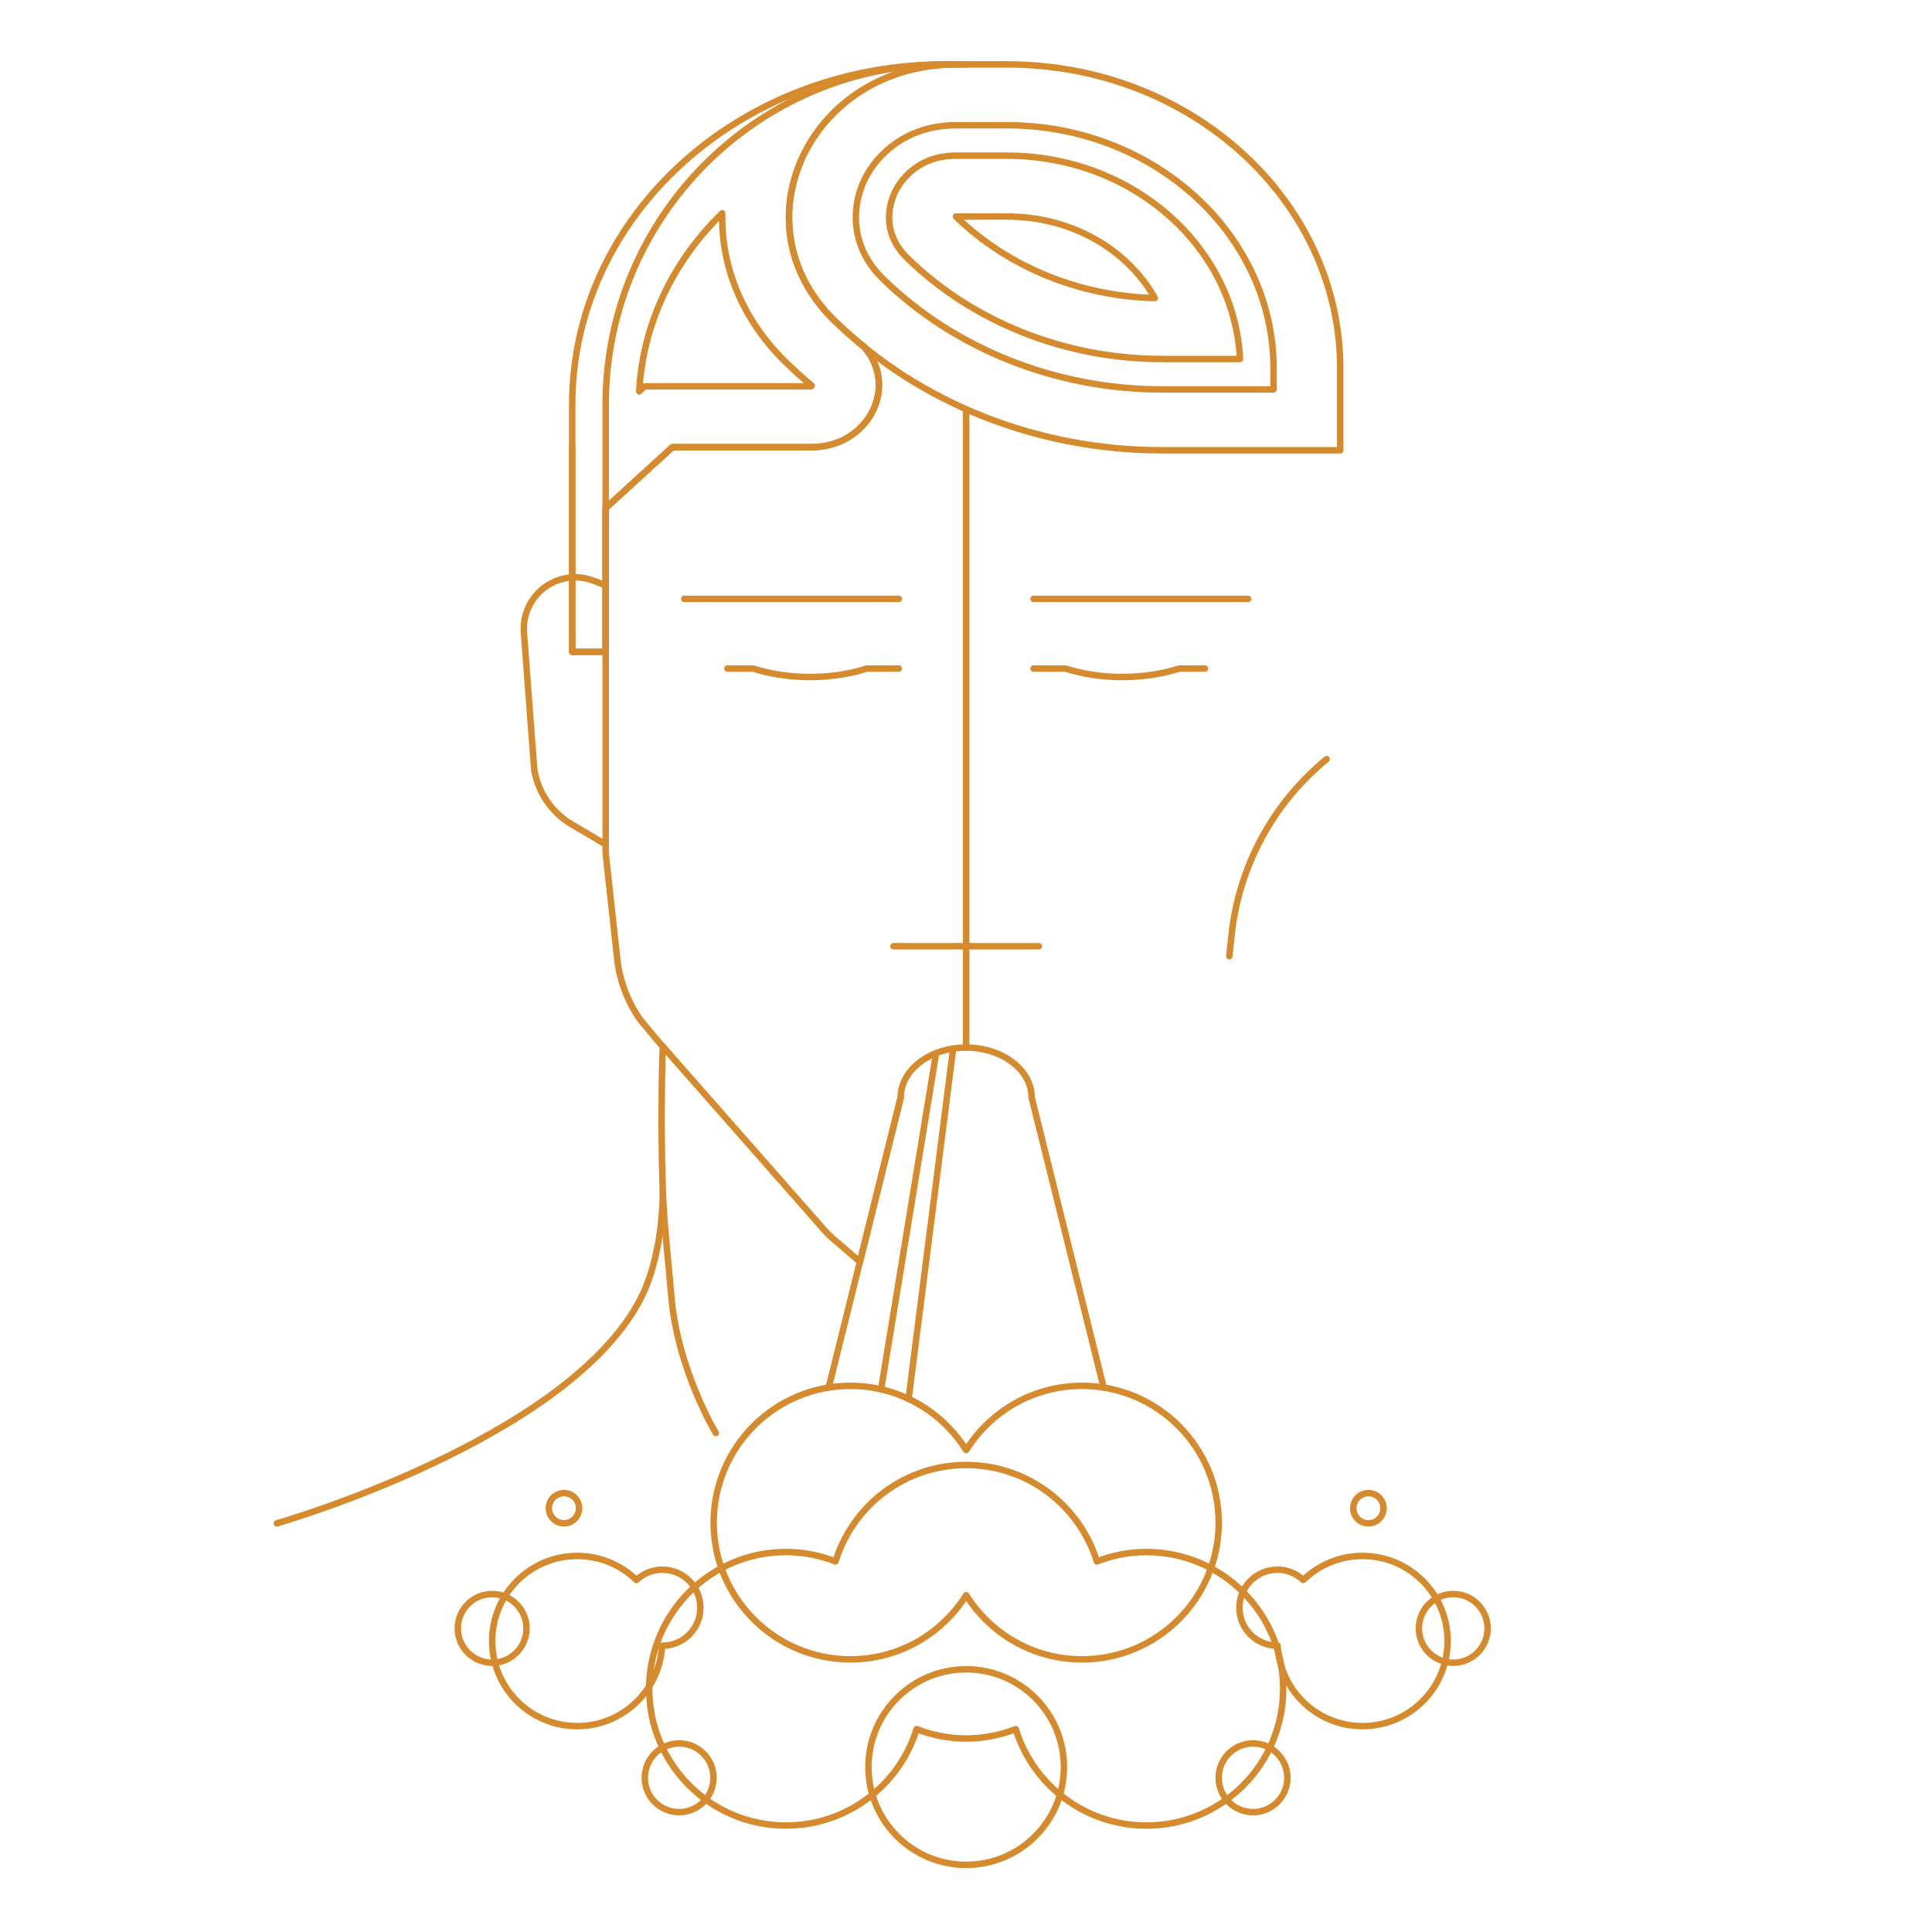 <?xml version="1.0" encoding="UTF-8"?>
<svg width="300px" height="300px" viewBox="0 0 300 300" version="1.1" xmlns="http://www.w3.org/2000/svg" xmlns:xlink="http://www.w3.org/1999/xlink">
    <!-- Generator: sketchtool 54.1 (76490) - https://sketchapp.com -->
    <title>D587E833-546F-40B6-87E8-748D80B61B88</title>
    <desc>Created with sketchtool.</desc>
    <g id="Symbols" stroke="none" stroke-width="1" fill="none" fill-rule="evenodd" stroke-linecap="round" stroke-linejoin="round">
        <g id="Icons-/-300x300-/-2" stroke="#D48A2D">
            <g id="Group-11" transform="translate(43, 10)">
                <path d="M51.051,121.123 L45.78,118.009 C42.686,116.178 40.553,113.077 39.958,109.531 L38.354,88.231 C38.219,86.467 38.677,84.707 39.653,83.228 L39.658,83.223 C41.738,80.072 45.739,78.813 49.252,80.2 L50.881,80.842" id="Stroke-271"></path>
                <path d="M59.917,152.491 C59.917,152.491 59.511,163.192 59.917,174.856 C60.101,180.129 60.977,187.919 61.211,190.952 C62.113,202.553 68.153,212.529 68.153,212.529" id="Stroke-273"></path>
                <path d="M59.917,174.856 C59.917,174.856 60.172,184.784 56.244,192.088 C44.574,213.785 -3.73034936e-13,226.543 -3.73034936e-13,226.543" id="Stroke-275"></path>
                <path d="M95.735,136.931 L118.322,136.931" id="Stroke-277"></path>
                <path d="M107.027,53.61 L107.027,152.67 C101.413,152.67 96.861,156.135 96.861,160.42 L90.527,185.932 L86.235,182.233 C85.81,181.869 85.406,181.47 85.038,181.047 L59.052,151.51 L56.513,148.467 C54.482,145.635 53.211,142.321 52.833,138.832 L51.052,122.497 L51.052,52.829 C51.052,23.651 74.699,0 103.874,0 L107.027,0" id="Stroke-279"></path>
                <path d="M107.027,152.669 C112.641,152.669 117.197,156.136 117.197,160.419" id="Stroke-281"></path>
                <polyline id="Stroke-283" points="85.679 205.461 90.528 185.93 96.86 160.42"></polyline>
                <path d="M128.38,205.461 L117.198,160.42" id="Stroke-285"></path>
                <path d="M125.004,205.193 C117.422,205.193 110.783,209.183 107.03,215.164 C103.272,209.183 96.638,205.193 89.053,205.193 C77.327,205.193 67.82,214.701 67.82,226.429 C67.82,238.157 77.327,247.665 89.053,247.665 C96.638,247.665 103.272,243.676 107.03,237.697 C110.783,243.676 117.422,247.665 125.004,247.665 C136.731,247.665 146.238,238.157 146.238,226.429 C146.238,214.701 136.731,205.193 125.004,205.193 Z" id="Stroke-287"></path>
                <path d="M59.848,233.74 C58.289,233.74 56.883,234.357 55.828,235.342 C53.449,233.031 50.211,231.607 46.635,231.607 C39.337,231.607 33.423,237.522 33.423,244.819 C33.423,252.118 39.337,258.033 46.635,258.033 C53.688,258.033 59.432,252.501 59.81,245.544 C59.824,245.544 59.836,245.549 59.848,245.549 C63.107,245.549 65.752,242.906 65.752,239.643 C65.752,236.381 63.107,233.74 59.848,233.74 Z" id="Stroke-289"></path>
                <path d="M135.018,231 C132.299,231 129.711,231.531 127.32,232.459 C124.649,223.788 116.576,217.483 107.029,217.483 C97.48,217.483 89.407,223.788 86.736,232.459 C84.348,231.531 81.757,231 79.041,231 C67.314,231 57.807,240.505 57.807,252.233 C57.807,263.962 67.314,273.47 79.041,273.47 C88.587,273.47 96.66,267.167 99.332,258.496 C101.722,259.424 104.311,259.955 107.029,259.955 C109.745,259.955 112.334,259.424 114.724,258.496 C117.396,267.167 125.469,273.47 135.018,273.47 C146.745,273.47 156.249,263.962 156.249,252.233 C156.249,240.505 146.745,231 135.018,231 Z" id="Stroke-291"></path>
                <path d="M91.849,264.389 C91.849,272.775 98.644,279.573 107.029,279.573 C115.413,279.573 122.208,272.775 122.208,264.389 C122.208,256.003 115.413,249.207 107.029,249.207 C98.644,249.207 91.849,256.003 91.849,264.389 Z" id="Stroke-293"></path>
                <path d="M168.57,231.606 C164.994,231.606 161.756,233.033 159.375,235.341 C158.322,234.356 156.914,233.739 155.358,233.739 C152.096,233.739 149.455,236.38 149.455,239.642 C149.455,242.905 152.096,245.548 155.358,245.548 C155.369,245.548 155.381,245.543 155.393,245.543 C155.773,252.502 161.517,258.034 168.57,258.034 C175.866,258.034 181.783,252.12 181.783,244.82 C181.783,237.521 175.866,231.606 168.57,231.606 Z" id="Stroke-295"></path>
                <path d="M167.137,224.194 C167.137,225.491 168.188,226.543 169.484,226.543 C170.779,226.543 171.83,225.491 171.83,224.194 C171.83,222.898 170.779,221.849 169.484,221.849 C168.188,221.849 167.137,222.898 167.137,224.194 Z" id="Stroke-297"></path>
                <path d="M146.237,266.054 C146.237,269 148.625,271.388 151.57,271.388 C154.515,271.388 156.903,269 156.903,266.054 C156.903,263.109 154.515,260.721 151.57,260.721 C148.625,260.721 146.237,263.109 146.237,266.054 Z" id="Stroke-299"></path>
                <path d="M46.92,224.194 C46.92,225.491 45.869,226.543 44.573,226.543 C43.278,226.543 42.227,225.491 42.227,224.194 C42.227,222.898 43.278,221.849 44.573,221.849 C45.869,221.849 46.92,222.898 46.92,224.194 Z" id="Stroke-301"></path>
                <path d="M38.755,242.854 C38.755,245.8 36.367,248.188 33.422,248.188 C30.477,248.188 28.089,245.8 28.089,242.854 C28.089,239.909 30.477,237.521 33.422,237.521 C36.367,237.521 38.755,239.909 38.755,242.854 Z" id="Stroke-303"></path>
                <path d="M177.326,242.854 C177.326,245.8 179.714,248.188 182.659,248.188 C185.602,248.188 187.992,245.8 187.992,242.854 C187.992,239.909 185.602,237.521 182.659,237.521 C179.714,237.521 177.326,239.909 177.326,242.854 Z" id="Stroke-305"></path>
                <path d="M67.789,266.054 C67.789,269 65.401,271.388 62.456,271.388 C59.513,271.388 57.123,269 57.123,266.054 C57.123,263.109 59.513,260.721 62.456,260.721 C65.401,260.721 67.789,263.109 67.789,266.054 Z" id="Stroke-307"></path>
                <path d="M137.411,50.469 C121.055,50.469 105.268,44.211 94.098,33.298 C88.971,28.29 89.24,22.098 91.2,17.976 C93.161,13.854 97.934,9.449 105.443,9.449 L113.357,9.449 C136.185,9.449 154.759,26.402 154.759,47.244 L154.759,50.469 L137.411,50.469 Z" id="Stroke-309"></path>
                <path d="M137.411,45.744 C122.481,45.744 108.074,40.032 97.88,30.073 C93.576,25.871 95.312,21.191 95.948,19.859 C96.581,18.527 99.141,14.173 105.443,14.173 L113.357,14.173 C132.784,14.173 148.687,28.2 149.549,45.744 L137.411,45.744 Z" id="Stroke-311"></path>
                <path d="M136.328,36.284 C124.644,36.017 113.439,31.434 105.441,23.625 L113.358,23.622 C123.276,23.622 131.984,28.609 136.328,36.284 Z" id="Stroke-313"></path>
                <path d="M102.357,153.536 L93.817,205.731" id="Stroke-315"></path>
                <path d="M105.003,152.823 L98.087,207.208" id="Stroke-317"></path>
                <path d="M69.948,93.812 L73.918,93.812 L74.688,94.034 C80.031,95.567 86.401,95.484 91.606,93.812 L96.566,93.812" id="Stroke-319"></path>
                <path d="M144.107,93.812 L140.137,93.812 L139.367,94.034 C134.024,95.567 127.652,95.484 122.446,93.812 L117.488,93.812" id="Stroke-321"></path>
                <path d="M163.002,107.881 L163,107.884 C154.681,114.694 149.379,124.504 148.236,135.193 L147.886,138.479" id="Stroke-323"></path>
                <path d="M63.252,82.988 L96.564,82.988" id="Stroke-325"></path>
                <path d="M117.488,82.988 L150.801,82.988" id="Stroke-327"></path>
                <path d="M165.11,59.917 L137.41,59.917 C118.125,59.917 99.702,52.613 86.534,39.749 C71.083,24.652 82.81,2.84217094e-13 105.441,2.84217094e-13 L113.358,2.84217094e-13 C141.94,2.84217094e-13 165.11,21.154 165.11,47.244 L165.11,59.917 Z" id="Stroke-329"></path>
                <path d="M45.851,59.405 L45.851,91.222 L51.052,91.222 L51.052,68.889 C55.094,65.197 57.361,63.128 61.402,59.441 L82.947,59.441 C91.942,59.441 96.701,49.86 91.042,43.697" id="Stroke-331"></path>
                <path d="M91.165,43.852 C96.609,50.02 91.868,59.441 82.947,59.441 L61.402,59.441 C57.361,63.128 55.094,65.197 51.052,68.889 L51.052,91.222 L45.851,91.222 L45.851,81.6 L45.851,63.293 L45.851,59.405 L45.851,52.829 C45.851,23.651 71.759,0 103.72,0 L105.442,0 C82.811,0 71.084,24.652 86.535,39.752 C88.011,41.19 89.563,42.553 91.165,43.852" id="Stroke-333"></path>
                <path d="M69.145,23.114 C61.467,30.576 56.8,40.377 56.256,50.775 L57.116,49.991 L82.946,49.991 L83.045,49.887 C81.592,48.661 80.227,47.426 78.975,46.202 C72.331,39.713 68.956,31.495 69.145,23.114 Z" id="Stroke-335"></path>
            </g>
        </g>
    </g>
</svg>